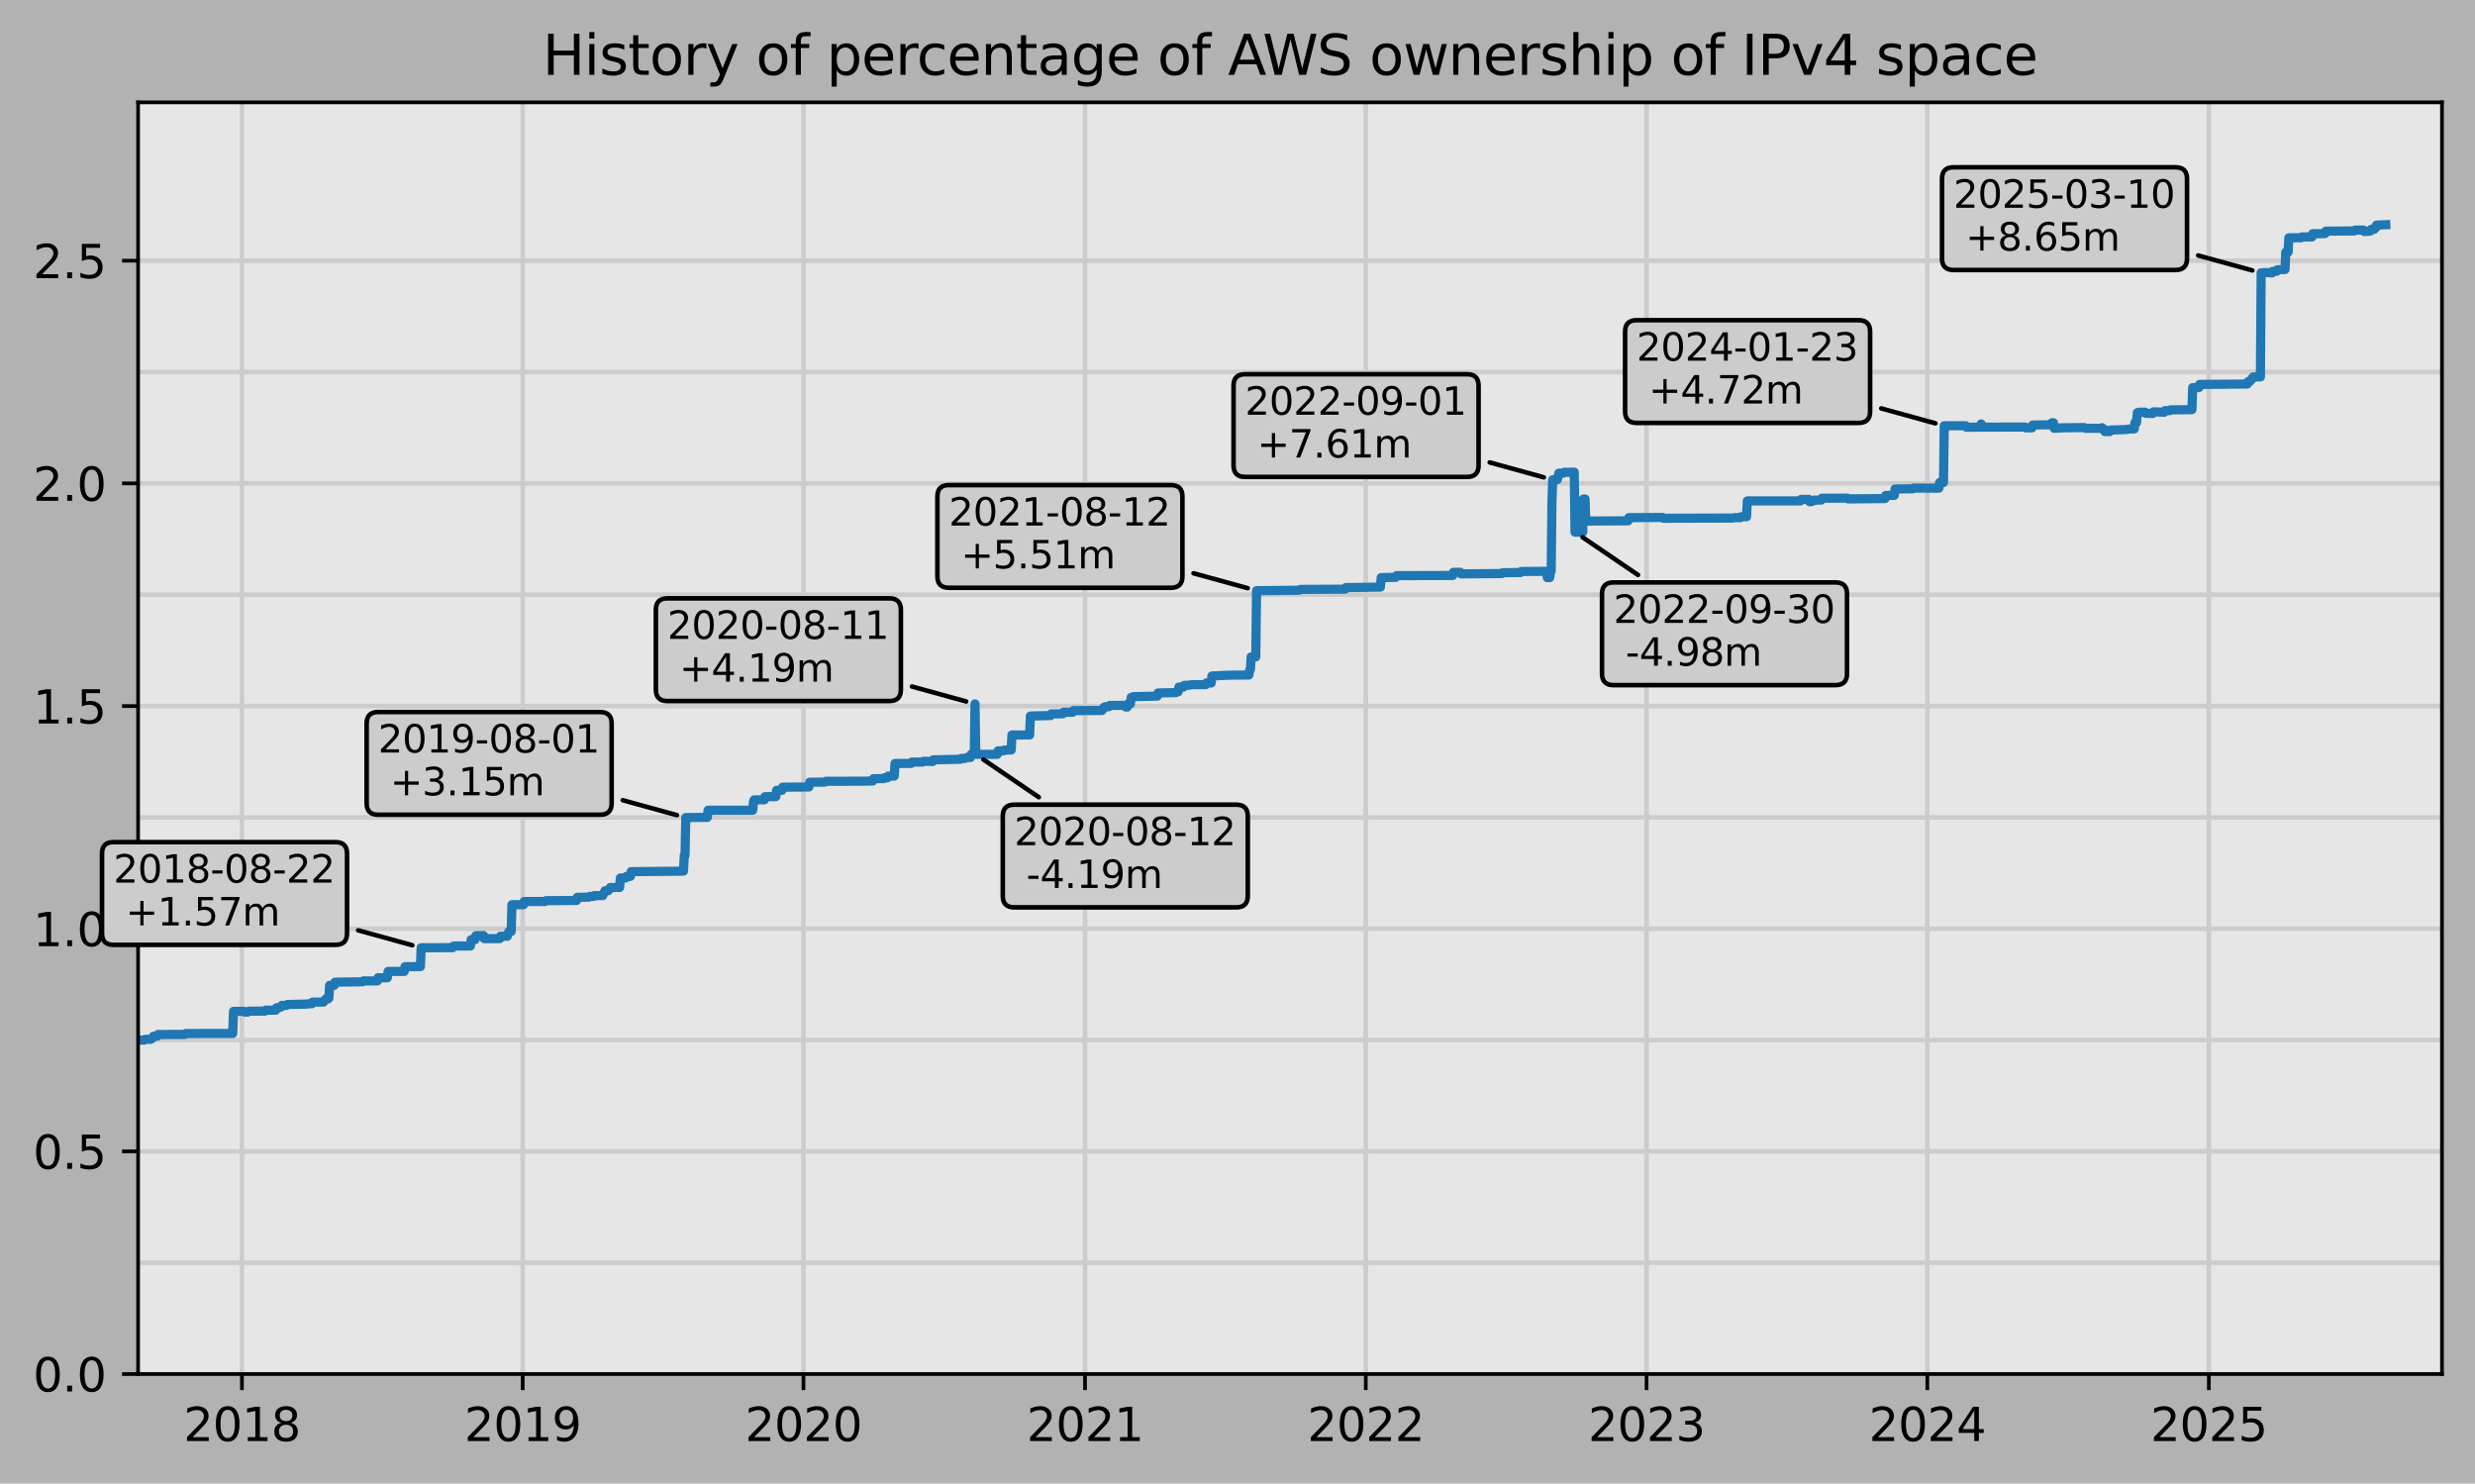 <?xml version="1.0" encoding="utf-8" standalone="no"?>
<!DOCTYPE svg PUBLIC "-//W3C//DTD SVG 1.1//EN"
  "http://www.w3.org/Graphics/SVG/1.1/DTD/svg11.dtd">
<svg xmlns:xlink="http://www.w3.org/1999/xlink" width="539.503pt" height="323.396pt" viewBox="0 0 539.503 323.396" xmlns="http://www.w3.org/2000/svg" version="1.1">
 
 <defs>
  <style type="text/css">*{stroke-linejoin: round; stroke-linecap: butt}</style>
 </defs>
 <g id="figure_1">
  <g id="patch_1">
   <path d="M 0 323.396 
L 539.503 323.396 
L 539.503 0 
L 0 0 
z
" style="fill: #b2b2b2"/>
  </g>
  <g id="axes_1">
   <g id="patch_2">
    <path d="M 30.103 299.518 
L 532.303 299.518 
L 532.303 22.318 
L 30.103 22.318 
z
" style="fill: #e6e6e6"/>
   </g>
   <g id="matplotlib.axis_1">
    <g id="xtick_1">
     <g id="line2d_1">
      <defs>
       <path id="ma78f911f2e" d="M 0 0 
L 0 3.5 
" style="stroke: #000000; stroke-width: 0.8"/>
      </defs>
      <g>
       <use xlink:href="#ma78f911f2e" x="52.739" y="299.518" style="stroke: #000000; stroke-width: 0.8"/>
      </g>
     </g>
     <g id="text_1">
      <!-- 2018 -->
      <g transform="translate(40.014 314.117) scale(0.1 -0.1)">
       <defs>
        <path id="DejaVuSans-32" d="M 1228 531 
L 3431 531 
L 3431 0 
L 469 0 
L 469 531 
Q 828 903 1448 1529 
Q 2069 2156 2228 2338 
Q 2531 2678 2651 2914 
Q 2772 3150 2772 3378 
Q 2772 3750 2511 3984 
Q 2250 4219 1831 4219 
Q 1534 4219 1204 4116 
Q 875 4013 500 3803 
L 500 4441 
Q 881 4594 1212 4672 
Q 1544 4750 1819 4750 
Q 2544 4750 2975 4387 
Q 3406 4025 3406 3419 
Q 3406 3131 3298 2873 
Q 3191 2616 2906 2266 
Q 2828 2175 2409 1742 
Q 1991 1309 1228 531 
z
" transform="scale(0.016)"/>
        <path id="DejaVuSans-30" d="M 2034 4250 
Q 1547 4250 1301 3770 
Q 1056 3291 1056 2328 
Q 1056 1369 1301 889 
Q 1547 409 2034 409 
Q 2525 409 2770 889 
Q 3016 1369 3016 2328 
Q 3016 3291 2770 3770 
Q 2525 4250 2034 4250 
z
M 2034 4750 
Q 2819 4750 3233 4129 
Q 3647 3509 3647 2328 
Q 3647 1150 3233 529 
Q 2819 -91 2034 -91 
Q 1250 -91 836 529 
Q 422 1150 422 2328 
Q 422 3509 836 4129 
Q 1250 4750 2034 4750 
z
" transform="scale(0.016)"/>
        <path id="DejaVuSans-31" d="M 794 531 
L 1825 531 
L 1825 4091 
L 703 3866 
L 703 4441 
L 1819 4666 
L 2450 4666 
L 2450 531 
L 3481 531 
L 3481 0 
L 794 0 
L 794 531 
z
" transform="scale(0.016)"/>
        <path id="DejaVuSans-38" d="M 2034 2216 
Q 1584 2216 1326 1975 
Q 1069 1734 1069 1313 
Q 1069 891 1326 650 
Q 1584 409 2034 409 
Q 2484 409 2743 651 
Q 3003 894 3003 1313 
Q 3003 1734 2745 1975 
Q 2488 2216 2034 2216 
z
M 1403 2484 
Q 997 2584 770 2862 
Q 544 3141 544 3541 
Q 544 4100 942 4425 
Q 1341 4750 2034 4750 
Q 2731 4750 3128 4425 
Q 3525 4100 3525 3541 
Q 3525 3141 3298 2862 
Q 3072 2584 2669 2484 
Q 3125 2378 3379 2068 
Q 3634 1759 3634 1313 
Q 3634 634 3220 271 
Q 2806 -91 2034 -91 
Q 1263 -91 848 271 
Q 434 634 434 1313 
Q 434 1759 690 2068 
Q 947 2378 1403 2484 
z
M 1172 3481 
Q 1172 3119 1398 2916 
Q 1625 2713 2034 2713 
Q 2441 2713 2670 2916 
Q 2900 3119 2900 3481 
Q 2900 3844 2670 4047 
Q 2441 4250 2034 4250 
Q 1625 4250 1398 4047 
Q 1172 3844 1172 3481 
z
" transform="scale(0.016)"/>
       </defs>
       <use xlink:href="#DejaVuSans-32"/>
       <use xlink:href="#DejaVuSans-30" transform="translate(63.623 0)"/>
       <use xlink:href="#DejaVuSans-31" transform="translate(127.246 0)"/>
       <use xlink:href="#DejaVuSans-38" transform="translate(190.869 0)"/>
      </g>
     </g>
    </g>
    <g id="xtick_2">
     <g id="line2d_2">
      <g>
       <use xlink:href="#ma78f911f2e" x="113.941" y="299.518" style="stroke: #000000; stroke-width: 0.8"/>
      </g>
     </g>
     <g id="text_2">
      <!-- 2019 -->
      <g transform="translate(101.216 314.117) scale(0.1 -0.1)">
       <defs>
        <path id="DejaVuSans-39" d="M 703 97 
L 703 672 
Q 941 559 1184 500 
Q 1428 441 1663 441 
Q 2288 441 2617 861 
Q 2947 1281 2994 2138 
Q 2813 1869 2534 1725 
Q 2256 1581 1919 1581 
Q 1219 1581 811 2004 
Q 403 2428 403 3163 
Q 403 3881 828 4315 
Q 1253 4750 1959 4750 
Q 2769 4750 3195 4129 
Q 3622 3509 3622 2328 
Q 3622 1225 3098 567 
Q 2575 -91 1691 -91 
Q 1453 -91 1209 -44 
Q 966 3 703 97 
z
M 1959 2075 
Q 2384 2075 2632 2365 
Q 2881 2656 2881 3163 
Q 2881 3666 2632 3958 
Q 2384 4250 1959 4250 
Q 1534 4250 1286 3958 
Q 1038 3666 1038 3163 
Q 1038 2656 1286 2365 
Q 1534 2075 1959 2075 
z
" transform="scale(0.016)"/>
       </defs>
       <use xlink:href="#DejaVuSans-32"/>
       <use xlink:href="#DejaVuSans-30" transform="translate(63.623 0)"/>
       <use xlink:href="#DejaVuSans-31" transform="translate(127.246 0)"/>
       <use xlink:href="#DejaVuSans-39" transform="translate(190.869 0)"/>
      </g>
     </g>
    </g>
    <g id="xtick_3">
     <g id="line2d_3">
      <g>
       <use xlink:href="#ma78f911f2e" x="175.143" y="299.518" style="stroke: #000000; stroke-width: 0.8"/>
      </g>
     </g>
     <g id="text_3">
      <!-- 2020 -->
      <g transform="translate(162.418 314.117) scale(0.1 -0.1)">
       <use xlink:href="#DejaVuSans-32"/>
       <use xlink:href="#DejaVuSans-30" transform="translate(63.623 0)"/>
       <use xlink:href="#DejaVuSans-32" transform="translate(127.246 0)"/>
       <use xlink:href="#DejaVuSans-30" transform="translate(190.869 0)"/>
      </g>
     </g>
    </g>
    <g id="xtick_4">
     <g id="line2d_4">
      <g>
       <use xlink:href="#ma78f911f2e" x="236.513" y="299.518" style="stroke: #000000; stroke-width: 0.8"/>
      </g>
     </g>
     <g id="text_4">
      <!-- 2021 -->
      <g transform="translate(223.788 314.117) scale(0.1 -0.1)">
       <use xlink:href="#DejaVuSans-32"/>
       <use xlink:href="#DejaVuSans-30" transform="translate(63.623 0)"/>
       <use xlink:href="#DejaVuSans-32" transform="translate(127.246 0)"/>
       <use xlink:href="#DejaVuSans-31" transform="translate(190.869 0)"/>
      </g>
     </g>
    </g>
    <g id="xtick_5">
     <g id="line2d_5">
      <g>
       <use xlink:href="#ma78f911f2e" x="297.715" y="299.518" style="stroke: #000000; stroke-width: 0.8"/>
      </g>
     </g>
     <g id="text_5">
      <!-- 2022 -->
      <g transform="translate(284.99 314.117) scale(0.1 -0.1)">
       <use xlink:href="#DejaVuSans-32"/>
       <use xlink:href="#DejaVuSans-30" transform="translate(63.623 0)"/>
       <use xlink:href="#DejaVuSans-32" transform="translate(127.246 0)"/>
       <use xlink:href="#DejaVuSans-32" transform="translate(190.869 0)"/>
      </g>
     </g>
    </g>
    <g id="xtick_6">
     <g id="line2d_6">
      <g>
       <use xlink:href="#ma78f911f2e" x="358.917" y="299.518" style="stroke: #000000; stroke-width: 0.8"/>
      </g>
     </g>
     <g id="text_6">
      <!-- 2023 -->
      <g transform="translate(346.192 314.117) scale(0.1 -0.1)">
       <defs>
        <path id="DejaVuSans-33" d="M 2597 2516 
Q 3050 2419 3304 2112 
Q 3559 1806 3559 1356 
Q 3559 666 3084 287 
Q 2609 -91 1734 -91 
Q 1441 -91 1130 -33 
Q 819 25 488 141 
L 488 750 
Q 750 597 1062 519 
Q 1375 441 1716 441 
Q 2309 441 2620 675 
Q 2931 909 2931 1356 
Q 2931 1769 2642 2001 
Q 2353 2234 1838 2234 
L 1294 2234 
L 1294 2753 
L 1863 2753 
Q 2328 2753 2575 2939 
Q 2822 3125 2822 3475 
Q 2822 3834 2567 4026 
Q 2313 4219 1838 4219 
Q 1578 4219 1281 4162 
Q 984 4106 628 3988 
L 628 4550 
Q 988 4650 1302 4700 
Q 1616 4750 1894 4750 
Q 2613 4750 3031 4423 
Q 3450 4097 3450 3541 
Q 3450 3153 3228 2886 
Q 3006 2619 2597 2516 
z
" transform="scale(0.016)"/>
       </defs>
       <use xlink:href="#DejaVuSans-32"/>
       <use xlink:href="#DejaVuSans-30" transform="translate(63.623 0)"/>
       <use xlink:href="#DejaVuSans-32" transform="translate(127.246 0)"/>
       <use xlink:href="#DejaVuSans-33" transform="translate(190.869 0)"/>
      </g>
     </g>
    </g>
    <g id="xtick_7">
     <g id="line2d_7">
      <g>
       <use xlink:href="#ma78f911f2e" x="420.119" y="299.518" style="stroke: #000000; stroke-width: 0.8"/>
      </g>
     </g>
     <g id="text_7">
      <!-- 2024 -->
      <g transform="translate(407.394 314.117) scale(0.1 -0.1)">
       <defs>
        <path id="DejaVuSans-34" d="M 2419 4116 
L 825 1625 
L 2419 1625 
L 2419 4116 
z
M 2253 4666 
L 3047 4666 
L 3047 1625 
L 3713 1625 
L 3713 1100 
L 3047 1100 
L 3047 0 
L 2419 0 
L 2419 1100 
L 313 1100 
L 313 1709 
L 2253 4666 
z
" transform="scale(0.016)"/>
       </defs>
       <use xlink:href="#DejaVuSans-32"/>
       <use xlink:href="#DejaVuSans-30" transform="translate(63.623 0)"/>
       <use xlink:href="#DejaVuSans-32" transform="translate(127.246 0)"/>
       <use xlink:href="#DejaVuSans-34" transform="translate(190.869 0)"/>
      </g>
     </g>
    </g>
    <g id="xtick_8">
     <g id="line2d_8">
      <g>
       <use xlink:href="#ma78f911f2e" x="481.489" y="299.518" style="stroke: #000000; stroke-width: 0.8"/>
      </g>
     </g>
     <g id="text_8">
      <!-- 2025 -->
      <g transform="translate(468.764 314.117) scale(0.1 -0.1)">
       <defs>
        <path id="DejaVuSans-35" d="M 691 4666 
L 3169 4666 
L 3169 4134 
L 1269 4134 
L 1269 2991 
Q 1406 3038 1543 3061 
Q 1681 3084 1819 3084 
Q 2600 3084 3056 2656 
Q 3513 2228 3513 1497 
Q 3513 744 3044 326 
Q 2575 -91 1722 -91 
Q 1428 -91 1123 -41 
Q 819 9 494 109 
L 494 744 
Q 775 591 1075 516 
Q 1375 441 1709 441 
Q 2250 441 2565 725 
Q 2881 1009 2881 1497 
Q 2881 1984 2565 2268 
Q 2250 2553 1709 2553 
Q 1456 2553 1204 2497 
Q 953 2441 691 2322 
L 691 4666 
z
" transform="scale(0.016)"/>
       </defs>
       <use xlink:href="#DejaVuSans-32"/>
       <use xlink:href="#DejaVuSans-30" transform="translate(63.623 0)"/>
       <use xlink:href="#DejaVuSans-32" transform="translate(127.246 0)"/>
       <use xlink:href="#DejaVuSans-35" transform="translate(190.869 0)"/>
      </g>
     </g>
    </g>
   </g>
   <g id="matplotlib.axis_2">
    <g id="ytick_1">
     <g id="line2d_9">
      <defs>
       <path id="ma562af20d9" d="M 0 0 
L -3.5 0 
" style="stroke: #000000; stroke-width: 0.8"/>
      </defs>
      <g>
       <use xlink:href="#ma562af20d9" x="30.103" y="299.518" style="stroke: #000000; stroke-width: 0.8"/>
      </g>
     </g>
     <g id="text_9">
      <!-- 0.0 -->
      <g transform="translate(7.2 303.317) scale(0.1 -0.1)">
       <defs>
        <path id="DejaVuSans-2e" d="M 684 794 
L 1344 794 
L 1344 0 
L 684 0 
L 684 794 
z
" transform="scale(0.016)"/>
       </defs>
       <use xlink:href="#DejaVuSans-30"/>
       <use xlink:href="#DejaVuSans-2e" transform="translate(63.623 0)"/>
       <use xlink:href="#DejaVuSans-30" transform="translate(95.41 0)"/>
      </g>
     </g>
    </g>
    <g id="ytick_2">
     <g id="line2d_10">
      <g>
       <use xlink:href="#ma562af20d9" x="30.103" y="250.981" style="stroke: #000000; stroke-width: 0.8"/>
      </g>
     </g>
     <g id="text_10">
      <!-- 0.5 -->
      <g transform="translate(7.2 254.78) scale(0.1 -0.1)">
       <use xlink:href="#DejaVuSans-30"/>
       <use xlink:href="#DejaVuSans-2e" transform="translate(63.623 0)"/>
       <use xlink:href="#DejaVuSans-35" transform="translate(95.41 0)"/>
      </g>
     </g>
    </g>
    <g id="ytick_3">
     <g id="line2d_11">
      <g>
       <use xlink:href="#ma562af20d9" x="30.103" y="202.444" style="stroke: #000000; stroke-width: 0.8"/>
      </g>
     </g>
     <g id="text_11">
      <!-- 1.0 -->
      <g transform="translate(7.2 206.243) scale(0.1 -0.1)">
       <use xlink:href="#DejaVuSans-31"/>
       <use xlink:href="#DejaVuSans-2e" transform="translate(63.623 0)"/>
       <use xlink:href="#DejaVuSans-30" transform="translate(95.41 0)"/>
      </g>
     </g>
    </g>
    <g id="ytick_4">
     <g id="line2d_12">
      <g>
       <use xlink:href="#ma562af20d9" x="30.103" y="153.906" style="stroke: #000000; stroke-width: 0.8"/>
      </g>
     </g>
     <g id="text_12">
      <!-- 1.5 -->
      <g transform="translate(7.2 157.706) scale(0.1 -0.1)">
       <use xlink:href="#DejaVuSans-31"/>
       <use xlink:href="#DejaVuSans-2e" transform="translate(63.623 0)"/>
       <use xlink:href="#DejaVuSans-35" transform="translate(95.41 0)"/>
      </g>
     </g>
    </g>
    <g id="ytick_5">
     <g id="line2d_13">
      <g>
       <use xlink:href="#ma562af20d9" x="30.103" y="105.369" style="stroke: #000000; stroke-width: 0.8"/>
      </g>
     </g>
     <g id="text_13">
      <!-- 2.0 -->
      <g transform="translate(7.2 109.168) scale(0.1 -0.1)">
       <use xlink:href="#DejaVuSans-32"/>
       <use xlink:href="#DejaVuSans-2e" transform="translate(63.623 0)"/>
       <use xlink:href="#DejaVuSans-30" transform="translate(95.41 0)"/>
      </g>
     </g>
    </g>
    <g id="ytick_6">
     <g id="line2d_14">
      <g>
       <use xlink:href="#ma562af20d9" x="30.103" y="56.832" style="stroke: #000000; stroke-width: 0.8"/>
      </g>
     </g>
     <g id="text_14">
      <!-- 2.5 -->
      <g transform="translate(7.2 60.631) scale(0.1 -0.1)">
       <use xlink:href="#DejaVuSans-32"/>
       <use xlink:href="#DejaVuSans-2e" transform="translate(63.623 0)"/>
       <use xlink:href="#DejaVuSans-35" transform="translate(95.41 0)"/>
      </g>
     </g>
    </g>
   </g>
   <g id="line2d_15">
    <path clip-path="url(#p6d14471b0e)" style="fill: none; stroke: #cccccc; stroke-linecap: square"/>
   </g>
   <g id="line2d_16">
    <path d="M 52.739 299.518 
L 52.739 22.318 
" clip-path="url(#p6d14471b0e)" style="fill: none; stroke: #cccccc; stroke-linecap: square"/>
   </g>
   <g id="line2d_17">
    <path d="M 113.941 299.518 
L 113.941 22.318 
" clip-path="url(#p6d14471b0e)" style="fill: none; stroke: #cccccc; stroke-linecap: square"/>
   </g>
   <g id="line2d_18">
    <path d="M 175.143 299.518 
L 175.143 22.318 
" clip-path="url(#p6d14471b0e)" style="fill: none; stroke: #cccccc; stroke-linecap: square"/>
   </g>
   <g id="line2d_19">
    <path d="M 236.513 299.518 
L 236.513 22.318 
" clip-path="url(#p6d14471b0e)" style="fill: none; stroke: #cccccc; stroke-linecap: square"/>
   </g>
   <g id="line2d_20">
    <path d="M 297.715 299.518 
L 297.715 22.318 
" clip-path="url(#p6d14471b0e)" style="fill: none; stroke: #cccccc; stroke-linecap: square"/>
   </g>
   <g id="line2d_21">
    <path d="M 358.917 299.518 
L 358.917 22.318 
" clip-path="url(#p6d14471b0e)" style="fill: none; stroke: #cccccc; stroke-linecap: square"/>
   </g>
   <g id="line2d_22">
    <path d="M 420.119 299.518 
L 420.119 22.318 
" clip-path="url(#p6d14471b0e)" style="fill: none; stroke: #cccccc; stroke-linecap: square"/>
   </g>
   <g id="line2d_23">
    <path d="M 481.489 299.518 
L 481.489 22.318 
" clip-path="url(#p6d14471b0e)" style="fill: none; stroke: #cccccc; stroke-linecap: square"/>
   </g>
   <g id="line2d_24">
    <path d="M 30.103 299.518 
L 532.303 299.518 
" clip-path="url(#p6d14471b0e)" style="fill: none; stroke: #cccccc; stroke-linecap: square"/>
   </g>
   <g id="line2d_25">
    <path d="M 30.103 275.25 
L 532.303 275.25 
" clip-path="url(#p6d14471b0e)" style="fill: none; stroke: #cccccc; stroke-linecap: square"/>
   </g>
   <g id="line2d_26">
    <path d="M 30.103 250.981 
L 532.303 250.981 
" clip-path="url(#p6d14471b0e)" style="fill: none; stroke: #cccccc; stroke-linecap: square"/>
   </g>
   <g id="line2d_27">
    <path d="M 30.103 226.712 
L 532.303 226.712 
" clip-path="url(#p6d14471b0e)" style="fill: none; stroke: #cccccc; stroke-linecap: square"/>
   </g>
   <g id="line2d_28">
    <path d="M 30.103 202.444 
L 532.303 202.444 
" clip-path="url(#p6d14471b0e)" style="fill: none; stroke: #cccccc; stroke-linecap: square"/>
   </g>
   <g id="line2d_29">
    <path d="M 30.103 178.175 
L 532.303 178.175 
" clip-path="url(#p6d14471b0e)" style="fill: none; stroke: #cccccc; stroke-linecap: square"/>
   </g>
   <g id="line2d_30">
    <path d="M 30.103 153.906 
L 532.303 153.906 
" clip-path="url(#p6d14471b0e)" style="fill: none; stroke: #cccccc; stroke-linecap: square"/>
   </g>
   <g id="line2d_31">
    <path d="M 30.103 129.638 
L 532.303 129.638 
" clip-path="url(#p6d14471b0e)" style="fill: none; stroke: #cccccc; stroke-linecap: square"/>
   </g>
   <g id="line2d_32">
    <path d="M 30.103 105.369 
L 532.303 105.369 
" clip-path="url(#p6d14471b0e)" style="fill: none; stroke: #cccccc; stroke-linecap: square"/>
   </g>
   <g id="line2d_33">
    <path d="M 30.103 81.101 
L 532.303 81.101 
" clip-path="url(#p6d14471b0e)" style="fill: none; stroke: #cccccc; stroke-linecap: square"/>
   </g>
   <g id="line2d_34">
    <path d="M 30.103 56.832 
L 532.303 56.832 
" clip-path="url(#p6d14471b0e)" style="fill: none; stroke: #cccccc; stroke-linecap: square"/>
   </g>
   <g id="line2d_35">
    <path d="M 30.103 226.732 
L 31.445 226.732 
L 31.612 226.56 
L 32.786 226.556 
L 32.954 226.384 
L 33.121 226.384 
L 33.289 226.212 
L 33.457 225.869 
L 34.295 225.847 
L 34.463 225.504 
L 40.331 225.482 
L 40.499 225.288 
L 50.727 225.272 
L 50.895 220.461 
L 53.243 220.461 
L 53.41 220.633 
L 53.913 220.633 
L 54.249 220.418 
L 57.77 220.398 
L 57.937 220.192 
L 60.117 220.192 
L 60.285 219.677 
L 60.788 219.675 
L 60.956 219.503 
L 61.291 219.502 
L 61.459 219.158 
L 62.465 219.158 
L 62.632 218.961 
L 66.992 218.871 
L 67.327 218.785 
L 67.998 218.785 
L 68.166 218.441 
L 70.513 218.438 
L 70.681 218.095 
L 70.849 218.095 
L 71.016 217.751 
L 71.519 217.751 
L 71.687 217.579 
L 71.855 214.787 
L 72.861 214.787 
L 73.028 214.099 
L 79.065 214.01 
L 79.232 213.817 
L 82.251 213.817 
L 82.418 213.129 
L 84.43 213.127 
L 84.598 211.752 
L 88.119 211.754 
L 88.287 210.72 
L 91.64 210.706 
L 91.808 206.581 
L 98.683 206.578 
L 98.851 206.235 
L 99.689 206.207 
L 102.539 206.206 
L 102.707 204.831 
L 103.546 204.831 
L 103.713 203.972 
L 105.39 203.92 
L 105.558 204.607 
L 108.911 204.601 
L 109.079 204.086 
L 110.588 204.085 
L 110.923 203.051 
L 111.426 203.051 
L 111.594 197.209 
L 114.109 197.206 
L 114.277 196.516 
L 118.804 196.51 
L 118.972 196.338 
L 125.679 196.278 
L 125.847 195.59 
L 128.362 195.582 
L 128.529 195.411 
L 129.368 195.404 
L 129.535 195.233 
L 131.38 195.223 
L 131.715 194.536 
L 131.883 194.173 
L 132.554 194.173 
L 132.721 193.829 
L 132.889 193.829 
L 133.057 193.457 
L 135.069 193.455 
L 135.236 191.385 
L 136.41 191.381 
L 136.578 191.037 
L 137.416 191.034 
L 137.584 190.002 
L 148.986 189.898 
L 149.154 186.469 
L 149.321 186.469 
L 149.489 178.221 
L 153.849 178.171 
L 154.184 178.171 
L 154.352 176.624 
L 164.077 176.621 
L 164.244 174.698 
L 164.412 174.355 
L 166.592 174.349 
L 166.76 173.662 
L 169.107 173.652 
L 169.275 172.278 
L 170.448 172.277 
L 170.616 171.59 
L 176.317 171.556 
L 176.485 170.51 
L 179.838 170.48 
L 180.006 170.309 
L 187.552 170.289 
L 190.234 170.243 
L 190.402 169.738 
L 192.582 169.726 
L 192.749 169.554 
L 193.42 169.554 
L 193.588 169.182 
L 194.929 169.173 
L 195.097 166.423 
L 198.618 166.418 
L 198.786 166.117 
L 201.133 166.116 
L 201.301 165.944 
L 203.313 165.985 
L 203.481 165.622 
L 204.655 165.602 
L 209.349 165.504 
L 209.517 165.327 
L 210.356 165.325 
L 210.691 165.126 
L 211.529 165.126 
L 211.697 164.439 
L 212.368 164.439 
L 212.535 153.441 
L 212.703 164.438 
L 217.398 164.425 
L 217.566 163.669 
L 218.739 163.669 
L 218.907 163.497 
L 220.416 163.487 
L 220.584 160.217 
L 224.44 160.205 
L 224.608 156.081 
L 228.968 155.983 
L 229.135 155.612 
L 231.65 155.605 
L 231.818 155.256 
L 233.83 155.254 
L 233.998 154.893 
L 240.202 154.877 
L 240.37 154.509 
L 240.537 154.509 
L 240.705 154.135 
L 241.04 154.046 
L 241.711 154.038 
L 241.879 153.78 
L 245.232 153.751 
L 245.4 154.121 
L 245.735 154.12 
L 245.903 153.407 
L 246.406 153.407 
L 246.574 152.033 
L 246.909 152.031 
L 247.077 151.857 
L 252.107 151.746 
L 252.275 151.746 
L 252.442 151.053 
L 256.299 150.977 
L 256.467 150.804 
L 256.802 150.803 
L 256.97 149.767 
L 257.976 149.762 
L 258.143 149.391 
L 259.317 149.358 
L 259.652 149.256 
L 262.838 149.233 
L 263.006 148.855 
L 264.012 148.894 
L 264.18 147.347 
L 268.204 147.166 
L 272.228 147.14 
L 272.396 146.107 
L 272.564 145.935 
L 272.731 143.185 
L 273.737 143.185 
L 273.905 128.75 
L 283.127 128.663 
L 283.463 128.477 
L 293.188 128.432 
L 293.355 128.088 
L 300.901 127.974 
L 301.069 125.912 
L 304.254 125.847 
L 304.422 125.479 
L 316.663 125.445 
L 316.83 124.757 
L 318.339 124.757 
L 318.507 125.1 
L 327.394 125.017 
L 327.562 124.844 
L 331.418 124.796 
L 331.586 124.58 
L 337.119 124.533 
L 337.287 125.91 
L 337.79 125.91 
L 337.957 124.535 
L 338.125 124.535 
L 338.293 109.241 
L 338.461 104.585 
L 339.467 104.535 
L 339.802 103.143 
L 340.808 103.125 
L 340.976 102.945 
L 343.155 102.932 
L 343.323 115.991 
L 345 115.993 
L 345.168 108.775 
L 345.503 108.775 
L 345.671 113.579 
L 354.893 113.523 
L 355.061 112.836 
L 360.929 112.804 
L 362.438 112.8 
L 362.606 112.972 
L 377.697 112.923 
L 378.032 112.848 
L 379.374 112.847 
L 379.541 112.631 
L 380.715 112.63 
L 380.883 109.193 
L 392.452 109.19 
L 392.62 108.863 
L 394.297 108.85 
L 394.465 109.363 
L 394.8 109.357 
L 394.968 109.186 
L 395.303 109.186 
L 395.471 109.014 
L 396.98 109.004 
L 397.147 108.601 
L 402.681 108.587 
L 402.848 108.754 
L 410.897 108.677 
L 411.065 107.989 
L 412.909 107.989 
L 413.077 106.595 
L 416.933 106.547 
L 417.101 106.397 
L 422.634 106.41 
L 422.802 105.184 
L 423.64 105.183 
L 423.808 92.81 
L 428.503 92.8 
L 428.671 93.141 
L 431.689 93.104 
L 431.856 92.416 
L 432.024 93.103 
L 441.414 93.09 
L 441.582 93.262 
L 442.923 93.263 
L 443.091 92.65 
L 446.947 92.593 
L 447.283 92.156 
L 447.618 92.156 
L 447.786 93.359 
L 449.63 93.249 
L 454.325 93.197 
L 454.66 93.359 
L 457.846 93.356 
L 458.182 93.227 
L 458.349 93.571 
L 458.685 93.571 
L 458.852 94.086 
L 459.858 94.085 
L 460.026 93.742 
L 463.38 93.641 
L 464.218 93.512 
L 465.224 93.491 
L 465.392 92.115 
L 465.727 92.115 
L 465.895 89.961 
L 466.23 89.851 
L 467.572 89.844 
L 467.739 90.101 
L 469.248 90.128 
L 469.416 89.773 
L 471.763 89.854 
L 471.931 89.511 
L 472.937 89.513 
L 473.105 89.341 
L 477.8 89.298 
L 477.968 84.487 
L 479.309 84.488 
L 479.477 83.8 
L 489.873 83.706 
L 490.04 83.19 
L 490.376 83.19 
L 490.543 83.018 
L 490.879 82.502 
L 491.046 82.502 
L 491.214 82.157 
L 492.723 82.157 
L 492.891 59.476 
L 494.232 59.406 
L 495.238 59.504 
L 495.406 59.146 
L 496.244 59.143 
L 496.412 58.799 
L 498.089 58.749 
L 498.256 54.969 
L 498.759 54.97 
L 498.927 51.841 
L 501.61 51.823 
L 501.778 51.647 
L 503.957 51.649 
L 504.125 50.951 
L 506.808 50.923 
L 506.976 50.396 
L 508.317 50.374 
L 513.18 50.341 
L 513.347 50.168 
L 515.192 50.146 
L 515.359 50.467 
L 516.365 50.402 
L 516.701 50.345 
L 516.868 50.001 
L 517.539 49.979 
L 517.707 49.635 
L 517.875 49.629 
L 518.042 49.07 
L 520.054 48.981 
L 520.054 48.981 
" clip-path="url(#p6d14471b0e)" style="fill: none; stroke: #1f77b4; stroke-width: 2; stroke-linecap: square"/>
   </g>
   <g id="patch_3">
    <path d="M 30.103 299.518 
L 30.103 22.318 
" style="fill: none; stroke: #000000; stroke-width: 0.8; stroke-linejoin: miter; stroke-linecap: square"/>
   </g>
   <g id="patch_4">
    <path d="M 532.303 299.518 
L 532.303 22.318 
" style="fill: none; stroke: #000000; stroke-width: 0.8; stroke-linejoin: miter; stroke-linecap: square"/>
   </g>
   <g id="patch_5">
    <path d="M 30.103 299.518 
L 532.303 299.518 
" style="fill: none; stroke: #000000; stroke-width: 0.8; stroke-linejoin: miter; stroke-linecap: square"/>
   </g>
   <g id="patch_6">
    <path d="M 30.103 22.318 
L 532.303 22.318 
" style="fill: none; stroke: #000000; stroke-width: 0.8; stroke-linejoin: miter; stroke-linecap: square"/>
   </g>
   <g id="patch_7">
    <path d="M 78.076 202.795 
Q 83.978 204.422 89.88 206.049 
" style="fill: none; stroke: #000000; stroke-linecap: round"/>
   </g>
   <g id="text_15">
    <g id="patch_8">
     <path d="M 24.737 205.958 
L 73.148 205.958 
Q 75.647 205.958 75.647 203.459 
L 75.647 186.07 
Q 75.647 183.571 73.148 183.571 
L 24.737 183.571 
Q 22.238 183.571 22.238 186.07 
L 22.238 203.459 
Q 22.238 205.958 24.737 205.958 
z
" style="fill: #cccccc; stroke: #000000; stroke-linejoin: miter"/>
    </g>
    <!-- 2018-08-22 -->
    <g transform="translate(24.737 192.399) scale(0.083 -0.083)">
     <defs>
      <path id="DejaVuSans-2d" d="M 313 2009 
L 1997 2009 
L 1997 1497 
L 313 1497 
L 313 2009 
z
" transform="scale(0.016)"/>
     </defs>
     <use xlink:href="#DejaVuSans-32"/>
     <use xlink:href="#DejaVuSans-30" transform="translate(63.623 0)"/>
     <use xlink:href="#DejaVuSans-31" transform="translate(127.246 0)"/>
     <use xlink:href="#DejaVuSans-38" transform="translate(190.869 0)"/>
     <use xlink:href="#DejaVuSans-2d" transform="translate(254.492 0)"/>
     <use xlink:href="#DejaVuSans-30" transform="translate(290.576 0)"/>
     <use xlink:href="#DejaVuSans-38" transform="translate(354.199 0)"/>
     <use xlink:href="#DejaVuSans-2d" transform="translate(417.822 0)"/>
     <use xlink:href="#DejaVuSans-32" transform="translate(453.906 0)"/>
     <use xlink:href="#DejaVuSans-32" transform="translate(517.529 0)"/>
    </g>
    <!--  +1.57m  -->
    <g transform="translate(24.737 201.727) scale(0.083 -0.083)">
     <defs>
      <path id="DejaVuSans-20" transform="scale(0.016)"/>
      <path id="DejaVuSans-2b" d="M 2944 4013 
L 2944 2272 
L 4684 2272 
L 4684 1741 
L 2944 1741 
L 2944 0 
L 2419 0 
L 2419 1741 
L 678 1741 
L 678 2272 
L 2419 2272 
L 2419 4013 
L 2944 4013 
z
" transform="scale(0.016)"/>
      <path id="DejaVuSans-37" d="M 525 4666 
L 3525 4666 
L 3525 4397 
L 1831 0 
L 1172 0 
L 2766 4134 
L 525 4134 
L 525 4666 
z
" transform="scale(0.016)"/>
      <path id="DejaVuSans-6d" d="M 3328 2828 
Q 3544 3216 3844 3400 
Q 4144 3584 4550 3584 
Q 5097 3584 5394 3201 
Q 5691 2819 5691 2113 
L 5691 0 
L 5113 0 
L 5113 2094 
Q 5113 2597 4934 2840 
Q 4756 3084 4391 3084 
Q 3944 3084 3684 2787 
Q 3425 2491 3425 1978 
L 3425 0 
L 2847 0 
L 2847 2094 
Q 2847 2600 2669 2842 
Q 2491 3084 2119 3084 
Q 1678 3084 1418 2786 
Q 1159 2488 1159 1978 
L 1159 0 
L 581 0 
L 581 3500 
L 1159 3500 
L 1159 2956 
Q 1356 3278 1631 3431 
Q 1906 3584 2284 3584 
Q 2666 3584 2933 3390 
Q 3200 3197 3328 2828 
z
" transform="scale(0.016)"/>
     </defs>
     <use xlink:href="#DejaVuSans-20"/>
     <use xlink:href="#DejaVuSans-2b" transform="translate(31.787 0)"/>
     <use xlink:href="#DejaVuSans-31" transform="translate(115.576 0)"/>
     <use xlink:href="#DejaVuSans-2e" transform="translate(179.199 0)"/>
     <use xlink:href="#DejaVuSans-35" transform="translate(210.986 0)"/>
     <use xlink:href="#DejaVuSans-37" transform="translate(274.609 0)"/>
     <use xlink:href="#DejaVuSans-6d" transform="translate(338.232 0)"/>
     <use xlink:href="#DejaVuSans-20" transform="translate(435.645 0)"/>
    </g>
   </g>
   <g id="patch_9">
    <path d="M 135.756 174.436 
Q 141.659 176.063 147.561 177.69 
" style="fill: none; stroke: #000000; stroke-linecap: round"/>
   </g>
   <g id="text_16">
    <g id="patch_10">
     <path d="M 82.418 177.599 
L 130.829 177.599 
Q 133.328 177.599 133.328 175.1 
L 133.328 157.71 
Q 133.328 155.211 130.829 155.211 
L 82.418 155.211 
Q 79.919 155.211 79.919 157.71 
L 79.919 175.1 
Q 79.919 177.599 82.418 177.599 
z
" style="fill: #cccccc; stroke: #000000; stroke-linejoin: miter"/>
    </g>
    <!-- 2019-08-01 -->
    <g transform="translate(82.418 164.039) scale(0.083 -0.083)">
     <use xlink:href="#DejaVuSans-32"/>
     <use xlink:href="#DejaVuSans-30" transform="translate(63.623 0)"/>
     <use xlink:href="#DejaVuSans-31" transform="translate(127.246 0)"/>
     <use xlink:href="#DejaVuSans-39" transform="translate(190.869 0)"/>
     <use xlink:href="#DejaVuSans-2d" transform="translate(254.492 0)"/>
     <use xlink:href="#DejaVuSans-30" transform="translate(290.576 0)"/>
     <use xlink:href="#DejaVuSans-38" transform="translate(354.199 0)"/>
     <use xlink:href="#DejaVuSans-2d" transform="translate(417.822 0)"/>
     <use xlink:href="#DejaVuSans-30" transform="translate(453.906 0)"/>
     <use xlink:href="#DejaVuSans-31" transform="translate(517.529 0)"/>
    </g>
    <!--  +3.15m  -->
    <g transform="translate(82.418 173.367) scale(0.083 -0.083)">
     <use xlink:href="#DejaVuSans-20"/>
     <use xlink:href="#DejaVuSans-2b" transform="translate(31.787 0)"/>
     <use xlink:href="#DejaVuSans-33" transform="translate(115.576 0)"/>
     <use xlink:href="#DejaVuSans-2e" transform="translate(179.199 0)"/>
     <use xlink:href="#DejaVuSans-31" transform="translate(210.986 0)"/>
     <use xlink:href="#DejaVuSans-35" transform="translate(274.609 0)"/>
     <use xlink:href="#DejaVuSans-6d" transform="translate(338.232 0)"/>
     <use xlink:href="#DejaVuSans-20" transform="translate(435.645 0)"/>
    </g>
   </g>
   <g id="patch_11">
    <path d="M 198.803 149.655 
Q 204.705 151.282 210.608 152.909 
" style="fill: none; stroke: #000000; stroke-linecap: round"/>
   </g>
   <g id="text_17">
    <g id="patch_12">
     <path d="M 145.465 152.818 
L 193.875 152.818 
Q 196.374 152.818 196.374 150.319 
L 196.374 132.93 
Q 196.374 130.431 193.875 130.431 
L 145.465 130.431 
Q 142.966 130.431 142.966 132.93 
L 142.966 150.319 
Q 142.966 152.818 145.465 152.818 
z
" style="fill: #cccccc; stroke: #000000; stroke-linejoin: miter"/>
    </g>
    <!-- 2020-08-11 -->
    <g transform="translate(145.465 139.259) scale(0.083 -0.083)">
     <use xlink:href="#DejaVuSans-32"/>
     <use xlink:href="#DejaVuSans-30" transform="translate(63.623 0)"/>
     <use xlink:href="#DejaVuSans-32" transform="translate(127.246 0)"/>
     <use xlink:href="#DejaVuSans-30" transform="translate(190.869 0)"/>
     <use xlink:href="#DejaVuSans-2d" transform="translate(254.492 0)"/>
     <use xlink:href="#DejaVuSans-30" transform="translate(290.576 0)"/>
     <use xlink:href="#DejaVuSans-38" transform="translate(354.199 0)"/>
     <use xlink:href="#DejaVuSans-2d" transform="translate(417.822 0)"/>
     <use xlink:href="#DejaVuSans-31" transform="translate(453.906 0)"/>
     <use xlink:href="#DejaVuSans-31" transform="translate(517.529 0)"/>
    </g>
    <!--  +4.19m  -->
    <g transform="translate(145.465 148.587) scale(0.083 -0.083)">
     <use xlink:href="#DejaVuSans-20"/>
     <use xlink:href="#DejaVuSans-2b" transform="translate(31.787 0)"/>
     <use xlink:href="#DejaVuSans-34" transform="translate(115.576 0)"/>
     <use xlink:href="#DejaVuSans-2e" transform="translate(179.199 0)"/>
     <use xlink:href="#DejaVuSans-31" transform="translate(210.986 0)"/>
     <use xlink:href="#DejaVuSans-39" transform="translate(274.609 0)"/>
     <use xlink:href="#DejaVuSans-6d" transform="translate(338.232 0)"/>
     <use xlink:href="#DejaVuSans-20" transform="translate(435.645 0)"/>
    </g>
   </g>
   <g id="patch_13">
    <path d="M 226.437 173.777 
Q 220.397 169.67 214.356 165.562 
" style="fill: none; stroke: #000000; stroke-linecap: round"/>
   </g>
   <g id="text_18">
    <g id="patch_14">
     <path d="M 221.087 197.792 
L 269.497 197.792 
Q 271.996 197.792 271.996 195.293 
L 271.996 177.903 
Q 271.996 175.404 269.497 175.404 
L 221.087 175.404 
Q 218.588 175.404 218.588 177.903 
L 218.588 195.293 
Q 218.588 197.792 221.087 197.792 
z
" style="fill: #cccccc; stroke: #000000; stroke-linejoin: miter"/>
    </g>
    <!-- 2020-08-12 -->
    <g transform="translate(221.087 184.233) scale(0.083 -0.083)">
     <use xlink:href="#DejaVuSans-32"/>
     <use xlink:href="#DejaVuSans-30" transform="translate(63.623 0)"/>
     <use xlink:href="#DejaVuSans-32" transform="translate(127.246 0)"/>
     <use xlink:href="#DejaVuSans-30" transform="translate(190.869 0)"/>
     <use xlink:href="#DejaVuSans-2d" transform="translate(254.492 0)"/>
     <use xlink:href="#DejaVuSans-30" transform="translate(290.576 0)"/>
     <use xlink:href="#DejaVuSans-38" transform="translate(354.199 0)"/>
     <use xlink:href="#DejaVuSans-2d" transform="translate(417.822 0)"/>
     <use xlink:href="#DejaVuSans-31" transform="translate(453.906 0)"/>
     <use xlink:href="#DejaVuSans-32" transform="translate(517.529 0)"/>
    </g>
    <!--  -4.19m  -->
    <g transform="translate(221.087 193.561) scale(0.083 -0.083)">
     <use xlink:href="#DejaVuSans-20"/>
     <use xlink:href="#DejaVuSans-2d" transform="translate(31.787 0)"/>
     <use xlink:href="#DejaVuSans-34" transform="translate(67.871 0)"/>
     <use xlink:href="#DejaVuSans-2e" transform="translate(131.494 0)"/>
     <use xlink:href="#DejaVuSans-31" transform="translate(163.281 0)"/>
     <use xlink:href="#DejaVuSans-39" transform="translate(226.904 0)"/>
     <use xlink:href="#DejaVuSans-6d" transform="translate(290.527 0)"/>
     <use xlink:href="#DejaVuSans-20" transform="translate(387.939 0)"/>
    </g>
   </g>
   <g id="patch_15">
    <path d="M 260.172 124.964 
Q 266.075 126.591 271.977 128.218 
" style="fill: none; stroke: #000000; stroke-linecap: round"/>
   </g>
   <g id="text_19">
    <g id="patch_16">
     <path d="M 206.834 128.127 
L 255.245 128.127 
Q 257.744 128.127 257.744 125.628 
L 257.744 108.239 
Q 257.744 105.74 255.245 105.74 
L 206.834 105.74 
Q 204.335 105.74 204.335 108.239 
L 204.335 125.628 
Q 204.335 128.127 206.834 128.127 
z
" style="fill: #cccccc; stroke: #000000; stroke-linejoin: miter"/>
    </g>
    <!-- 2021-08-12 -->
    <g transform="translate(206.834 114.568) scale(0.083 -0.083)">
     <use xlink:href="#DejaVuSans-32"/>
     <use xlink:href="#DejaVuSans-30" transform="translate(63.623 0)"/>
     <use xlink:href="#DejaVuSans-32" transform="translate(127.246 0)"/>
     <use xlink:href="#DejaVuSans-31" transform="translate(190.869 0)"/>
     <use xlink:href="#DejaVuSans-2d" transform="translate(254.492 0)"/>
     <use xlink:href="#DejaVuSans-30" transform="translate(290.576 0)"/>
     <use xlink:href="#DejaVuSans-38" transform="translate(354.199 0)"/>
     <use xlink:href="#DejaVuSans-2d" transform="translate(417.822 0)"/>
     <use xlink:href="#DejaVuSans-31" transform="translate(453.906 0)"/>
     <use xlink:href="#DejaVuSans-32" transform="translate(517.529 0)"/>
    </g>
    <!--  +5.51m  -->
    <g transform="translate(206.834 123.896) scale(0.083 -0.083)">
     <use xlink:href="#DejaVuSans-20"/>
     <use xlink:href="#DejaVuSans-2b" transform="translate(31.787 0)"/>
     <use xlink:href="#DejaVuSans-35" transform="translate(115.576 0)"/>
     <use xlink:href="#DejaVuSans-2e" transform="translate(179.199 0)"/>
     <use xlink:href="#DejaVuSans-35" transform="translate(210.986 0)"/>
     <use xlink:href="#DejaVuSans-31" transform="translate(274.609 0)"/>
     <use xlink:href="#DejaVuSans-6d" transform="translate(338.232 0)"/>
     <use xlink:href="#DejaVuSans-20" transform="translate(435.645 0)"/>
    </g>
   </g>
   <g id="patch_17">
    <path d="M 324.728 100.799 
Q 330.63 102.426 336.533 104.054 
" style="fill: none; stroke: #000000; stroke-linecap: round"/>
   </g>
   <g id="text_20">
    <g id="patch_18">
     <path d="M 271.39 103.963 
L 319.8 103.963 
Q 322.299 103.963 322.299 101.464 
L 322.299 84.074 
Q 322.299 81.575 319.8 81.575 
L 271.39 81.575 
Q 268.891 81.575 268.891 84.074 
L 268.891 101.464 
Q 268.891 103.963 271.39 103.963 
z
" style="fill: #cccccc; stroke: #000000; stroke-linejoin: miter"/>
    </g>
    <!-- 2022-09-01 -->
    <g transform="translate(271.39 90.403) scale(0.083 -0.083)">
     <use xlink:href="#DejaVuSans-32"/>
     <use xlink:href="#DejaVuSans-30" transform="translate(63.623 0)"/>
     <use xlink:href="#DejaVuSans-32" transform="translate(127.246 0)"/>
     <use xlink:href="#DejaVuSans-32" transform="translate(190.869 0)"/>
     <use xlink:href="#DejaVuSans-2d" transform="translate(254.492 0)"/>
     <use xlink:href="#DejaVuSans-30" transform="translate(290.576 0)"/>
     <use xlink:href="#DejaVuSans-39" transform="translate(354.199 0)"/>
     <use xlink:href="#DejaVuSans-2d" transform="translate(417.822 0)"/>
     <use xlink:href="#DejaVuSans-30" transform="translate(453.906 0)"/>
     <use xlink:href="#DejaVuSans-31" transform="translate(517.529 0)"/>
    </g>
    <!--  +7.61m  -->
    <g transform="translate(271.39 99.731) scale(0.083 -0.083)">
     <defs>
      <path id="DejaVuSans-36" d="M 2113 2584 
Q 1688 2584 1439 2293 
Q 1191 2003 1191 1497 
Q 1191 994 1439 701 
Q 1688 409 2113 409 
Q 2538 409 2786 701 
Q 3034 994 3034 1497 
Q 3034 2003 2786 2293 
Q 2538 2584 2113 2584 
z
M 3366 4563 
L 3366 3988 
Q 3128 4100 2886 4159 
Q 2644 4219 2406 4219 
Q 1781 4219 1451 3797 
Q 1122 3375 1075 2522 
Q 1259 2794 1537 2939 
Q 1816 3084 2150 3084 
Q 2853 3084 3261 2657 
Q 3669 2231 3669 1497 
Q 3669 778 3244 343 
Q 2819 -91 2113 -91 
Q 1303 -91 875 529 
Q 447 1150 447 2328 
Q 447 3434 972 4092 
Q 1497 4750 2381 4750 
Q 2619 4750 2861 4703 
Q 3103 4656 3366 4563 
z
" transform="scale(0.016)"/>
     </defs>
     <use xlink:href="#DejaVuSans-20"/>
     <use xlink:href="#DejaVuSans-2b" transform="translate(31.787 0)"/>
     <use xlink:href="#DejaVuSans-37" transform="translate(115.576 0)"/>
     <use xlink:href="#DejaVuSans-2e" transform="translate(179.199 0)"/>
     <use xlink:href="#DejaVuSans-36" transform="translate(210.986 0)"/>
     <use xlink:href="#DejaVuSans-31" transform="translate(274.609 0)"/>
     <use xlink:href="#DejaVuSans-6d" transform="translate(338.232 0)"/>
     <use xlink:href="#DejaVuSans-20" transform="translate(435.645 0)"/>
    </g>
   </g>
   <g id="patch_19">
    <path d="M 357.057 125.33 
Q 351.017 121.223 344.976 117.115 
" style="fill: none; stroke: #000000; stroke-linecap: round"/>
   </g>
   <g id="text_21">
    <g id="patch_20">
     <path d="M 351.707 149.345 
L 400.117 149.345 
Q 402.616 149.345 402.616 146.846 
L 402.616 129.456 
Q 402.616 126.957 400.117 126.957 
L 351.707 126.957 
Q 349.208 126.957 349.208 129.456 
L 349.208 146.846 
Q 349.208 149.345 351.707 149.345 
z
" style="fill: #cccccc; stroke: #000000; stroke-linejoin: miter"/>
    </g>
    <!-- 2022-09-30 -->
    <g transform="translate(351.707 135.786) scale(0.083 -0.083)">
     <use xlink:href="#DejaVuSans-32"/>
     <use xlink:href="#DejaVuSans-30" transform="translate(63.623 0)"/>
     <use xlink:href="#DejaVuSans-32" transform="translate(127.246 0)"/>
     <use xlink:href="#DejaVuSans-32" transform="translate(190.869 0)"/>
     <use xlink:href="#DejaVuSans-2d" transform="translate(254.492 0)"/>
     <use xlink:href="#DejaVuSans-30" transform="translate(290.576 0)"/>
     <use xlink:href="#DejaVuSans-39" transform="translate(354.199 0)"/>
     <use xlink:href="#DejaVuSans-2d" transform="translate(417.822 0)"/>
     <use xlink:href="#DejaVuSans-33" transform="translate(453.906 0)"/>
     <use xlink:href="#DejaVuSans-30" transform="translate(517.529 0)"/>
    </g>
    <!--  -4.98m  -->
    <g transform="translate(351.707 145.114) scale(0.083 -0.083)">
     <use xlink:href="#DejaVuSans-20"/>
     <use xlink:href="#DejaVuSans-2d" transform="translate(31.787 0)"/>
     <use xlink:href="#DejaVuSans-34" transform="translate(67.871 0)"/>
     <use xlink:href="#DejaVuSans-2e" transform="translate(131.494 0)"/>
     <use xlink:href="#DejaVuSans-39" transform="translate(163.281 0)"/>
     <use xlink:href="#DejaVuSans-38" transform="translate(226.904 0)"/>
     <use xlink:href="#DejaVuSans-6d" transform="translate(290.527 0)"/>
     <use xlink:href="#DejaVuSans-20" transform="translate(387.939 0)"/>
    </g>
   </g>
   <g id="patch_21">
    <path d="M 410.075 89.024 
Q 415.978 90.651 421.88 92.278 
" style="fill: none; stroke: #000000; stroke-linecap: round"/>
   </g>
   <g id="text_22">
    <g id="patch_22">
     <path d="M 356.737 92.187 
L 405.148 92.187 
Q 407.647 92.187 407.647 89.688 
L 407.647 72.299 
Q 407.647 69.8 405.148 69.8 
L 356.737 69.8 
Q 354.238 69.8 354.238 72.299 
L 354.238 89.688 
Q 354.238 92.187 356.737 92.187 
z
" style="fill: #cccccc; stroke: #000000; stroke-linejoin: miter"/>
    </g>
    <!-- 2024-01-23 -->
    <g transform="translate(356.737 78.628) scale(0.083 -0.083)">
     <use xlink:href="#DejaVuSans-32"/>
     <use xlink:href="#DejaVuSans-30" transform="translate(63.623 0)"/>
     <use xlink:href="#DejaVuSans-32" transform="translate(127.246 0)"/>
     <use xlink:href="#DejaVuSans-34" transform="translate(190.869 0)"/>
     <use xlink:href="#DejaVuSans-2d" transform="translate(254.492 0)"/>
     <use xlink:href="#DejaVuSans-30" transform="translate(290.576 0)"/>
     <use xlink:href="#DejaVuSans-31" transform="translate(354.199 0)"/>
     <use xlink:href="#DejaVuSans-2d" transform="translate(417.822 0)"/>
     <use xlink:href="#DejaVuSans-32" transform="translate(453.906 0)"/>
     <use xlink:href="#DejaVuSans-33" transform="translate(517.529 0)"/>
    </g>
    <!--  +4.72m  -->
    <g transform="translate(356.737 87.956) scale(0.083 -0.083)">
     <use xlink:href="#DejaVuSans-20"/>
     <use xlink:href="#DejaVuSans-2b" transform="translate(31.787 0)"/>
     <use xlink:href="#DejaVuSans-34" transform="translate(115.576 0)"/>
     <use xlink:href="#DejaVuSans-2e" transform="translate(179.199 0)"/>
     <use xlink:href="#DejaVuSans-37" transform="translate(210.986 0)"/>
     <use xlink:href="#DejaVuSans-32" transform="translate(274.609 0)"/>
     <use xlink:href="#DejaVuSans-6d" transform="translate(338.232 0)"/>
     <use xlink:href="#DejaVuSans-20" transform="translate(435.645 0)"/>
    </g>
   </g>
   <g id="patch_23">
    <path d="M 479.158 55.69 
Q 485.061 57.317 490.963 58.944 
" style="fill: none; stroke: #000000; stroke-linecap: round"/>
   </g>
   <g id="text_23">
    <g id="patch_24">
     <path d="M 425.82 58.853 
L 474.23 58.853 
Q 476.729 58.853 476.729 56.354 
L 476.729 38.965 
Q 476.729 36.466 474.23 36.466 
L 425.82 36.466 
Q 423.321 36.466 423.321 38.965 
L 423.321 56.354 
Q 423.321 58.853 425.82 58.853 
z
" style="fill: #cccccc; stroke: #000000; stroke-linejoin: miter"/>
    </g>
    <!-- 2025-03-10 -->
    <g transform="translate(425.82 45.294) scale(0.083 -0.083)">
     <use xlink:href="#DejaVuSans-32"/>
     <use xlink:href="#DejaVuSans-30" transform="translate(63.623 0)"/>
     <use xlink:href="#DejaVuSans-32" transform="translate(127.246 0)"/>
     <use xlink:href="#DejaVuSans-35" transform="translate(190.869 0)"/>
     <use xlink:href="#DejaVuSans-2d" transform="translate(254.492 0)"/>
     <use xlink:href="#DejaVuSans-30" transform="translate(290.576 0)"/>
     <use xlink:href="#DejaVuSans-33" transform="translate(354.199 0)"/>
     <use xlink:href="#DejaVuSans-2d" transform="translate(417.822 0)"/>
     <use xlink:href="#DejaVuSans-31" transform="translate(453.906 0)"/>
     <use xlink:href="#DejaVuSans-30" transform="translate(517.529 0)"/>
    </g>
    <!--  +8.65m  -->
    <g transform="translate(425.82 54.622) scale(0.083 -0.083)">
     <use xlink:href="#DejaVuSans-20"/>
     <use xlink:href="#DejaVuSans-2b" transform="translate(31.787 0)"/>
     <use xlink:href="#DejaVuSans-38" transform="translate(115.576 0)"/>
     <use xlink:href="#DejaVuSans-2e" transform="translate(179.199 0)"/>
     <use xlink:href="#DejaVuSans-36" transform="translate(210.986 0)"/>
     <use xlink:href="#DejaVuSans-35" transform="translate(274.609 0)"/>
     <use xlink:href="#DejaVuSans-6d" transform="translate(338.232 0)"/>
     <use xlink:href="#DejaVuSans-20" transform="translate(435.645 0)"/>
    </g>
   </g>
   <g id="text_24">
    <!-- History of percentage of AWS ownership of IPv4 space -->
    <g transform="translate(118.278 16.318) scale(0.12 -0.12)">
     <defs>
      <path id="DejaVuSans-48" d="M 628 4666 
L 1259 4666 
L 1259 2753 
L 3553 2753 
L 3553 4666 
L 4184 4666 
L 4184 0 
L 3553 0 
L 3553 2222 
L 1259 2222 
L 1259 0 
L 628 0 
L 628 4666 
z
" transform="scale(0.016)"/>
      <path id="DejaVuSans-69" d="M 603 3500 
L 1178 3500 
L 1178 0 
L 603 0 
L 603 3500 
z
M 603 4863 
L 1178 4863 
L 1178 4134 
L 603 4134 
L 603 4863 
z
" transform="scale(0.016)"/>
      <path id="DejaVuSans-73" d="M 2834 3397 
L 2834 2853 
Q 2591 2978 2328 3040 
Q 2066 3103 1784 3103 
Q 1356 3103 1142 2972 
Q 928 2841 928 2578 
Q 928 2378 1081 2264 
Q 1234 2150 1697 2047 
L 1894 2003 
Q 2506 1872 2764 1633 
Q 3022 1394 3022 966 
Q 3022 478 2636 193 
Q 2250 -91 1575 -91 
Q 1294 -91 989 -36 
Q 684 19 347 128 
L 347 722 
Q 666 556 975 473 
Q 1284 391 1588 391 
Q 1994 391 2212 530 
Q 2431 669 2431 922 
Q 2431 1156 2273 1281 
Q 2116 1406 1581 1522 
L 1381 1569 
Q 847 1681 609 1914 
Q 372 2147 372 2553 
Q 372 3047 722 3315 
Q 1072 3584 1716 3584 
Q 2034 3584 2315 3537 
Q 2597 3491 2834 3397 
z
" transform="scale(0.016)"/>
      <path id="DejaVuSans-74" d="M 1172 4494 
L 1172 3500 
L 2356 3500 
L 2356 3053 
L 1172 3053 
L 1172 1153 
Q 1172 725 1289 603 
Q 1406 481 1766 481 
L 2356 481 
L 2356 0 
L 1766 0 
Q 1100 0 847 248 
Q 594 497 594 1153 
L 594 3053 
L 172 3053 
L 172 3500 
L 594 3500 
L 594 4494 
L 1172 4494 
z
" transform="scale(0.016)"/>
      <path id="DejaVuSans-6f" d="M 1959 3097 
Q 1497 3097 1228 2736 
Q 959 2375 959 1747 
Q 959 1119 1226 758 
Q 1494 397 1959 397 
Q 2419 397 2687 759 
Q 2956 1122 2956 1747 
Q 2956 2369 2687 2733 
Q 2419 3097 1959 3097 
z
M 1959 3584 
Q 2709 3584 3137 3096 
Q 3566 2609 3566 1747 
Q 3566 888 3137 398 
Q 2709 -91 1959 -91 
Q 1206 -91 779 398 
Q 353 888 353 1747 
Q 353 2609 779 3096 
Q 1206 3584 1959 3584 
z
" transform="scale(0.016)"/>
      <path id="DejaVuSans-72" d="M 2631 2963 
Q 2534 3019 2420 3045 
Q 2306 3072 2169 3072 
Q 1681 3072 1420 2755 
Q 1159 2438 1159 1844 
L 1159 0 
L 581 0 
L 581 3500 
L 1159 3500 
L 1159 2956 
Q 1341 3275 1631 3429 
Q 1922 3584 2338 3584 
Q 2397 3584 2469 3576 
Q 2541 3569 2628 3553 
L 2631 2963 
z
" transform="scale(0.016)"/>
      <path id="DejaVuSans-79" d="M 2059 -325 
Q 1816 -950 1584 -1140 
Q 1353 -1331 966 -1331 
L 506 -1331 
L 506 -850 
L 844 -850 
Q 1081 -850 1212 -737 
Q 1344 -625 1503 -206 
L 1606 56 
L 191 3500 
L 800 3500 
L 1894 763 
L 2988 3500 
L 3597 3500 
L 2059 -325 
z
" transform="scale(0.016)"/>
      <path id="DejaVuSans-66" d="M 2375 4863 
L 2375 4384 
L 1825 4384 
Q 1516 4384 1395 4259 
Q 1275 4134 1275 3809 
L 1275 3500 
L 2222 3500 
L 2222 3053 
L 1275 3053 
L 1275 0 
L 697 0 
L 697 3053 
L 147 3053 
L 147 3500 
L 697 3500 
L 697 3744 
Q 697 4328 969 4595 
Q 1241 4863 1831 4863 
L 2375 4863 
z
" transform="scale(0.016)"/>
      <path id="DejaVuSans-70" d="M 1159 525 
L 1159 -1331 
L 581 -1331 
L 581 3500 
L 1159 3500 
L 1159 2969 
Q 1341 3281 1617 3432 
Q 1894 3584 2278 3584 
Q 2916 3584 3314 3078 
Q 3713 2572 3713 1747 
Q 3713 922 3314 415 
Q 2916 -91 2278 -91 
Q 1894 -91 1617 61 
Q 1341 213 1159 525 
z
M 3116 1747 
Q 3116 2381 2855 2742 
Q 2594 3103 2138 3103 
Q 1681 3103 1420 2742 
Q 1159 2381 1159 1747 
Q 1159 1113 1420 752 
Q 1681 391 2138 391 
Q 2594 391 2855 752 
Q 3116 1113 3116 1747 
z
" transform="scale(0.016)"/>
      <path id="DejaVuSans-65" d="M 3597 1894 
L 3597 1613 
L 953 1613 
Q 991 1019 1311 708 
Q 1631 397 2203 397 
Q 2534 397 2845 478 
Q 3156 559 3463 722 
L 3463 178 
Q 3153 47 2828 -22 
Q 2503 -91 2169 -91 
Q 1331 -91 842 396 
Q 353 884 353 1716 
Q 353 2575 817 3079 
Q 1281 3584 2069 3584 
Q 2775 3584 3186 3129 
Q 3597 2675 3597 1894 
z
M 3022 2063 
Q 3016 2534 2758 2815 
Q 2500 3097 2075 3097 
Q 1594 3097 1305 2825 
Q 1016 2553 972 2059 
L 3022 2063 
z
" transform="scale(0.016)"/>
      <path id="DejaVuSans-63" d="M 3122 3366 
L 3122 2828 
Q 2878 2963 2633 3030 
Q 2388 3097 2138 3097 
Q 1578 3097 1268 2742 
Q 959 2388 959 1747 
Q 959 1106 1268 751 
Q 1578 397 2138 397 
Q 2388 397 2633 464 
Q 2878 531 3122 666 
L 3122 134 
Q 2881 22 2623 -34 
Q 2366 -91 2075 -91 
Q 1284 -91 818 406 
Q 353 903 353 1747 
Q 353 2603 823 3093 
Q 1294 3584 2113 3584 
Q 2378 3584 2631 3529 
Q 2884 3475 3122 3366 
z
" transform="scale(0.016)"/>
      <path id="DejaVuSans-6e" d="M 3513 2113 
L 3513 0 
L 2938 0 
L 2938 2094 
Q 2938 2591 2744 2837 
Q 2550 3084 2163 3084 
Q 1697 3084 1428 2787 
Q 1159 2491 1159 1978 
L 1159 0 
L 581 0 
L 581 3500 
L 1159 3500 
L 1159 2956 
Q 1366 3272 1645 3428 
Q 1925 3584 2291 3584 
Q 2894 3584 3203 3211 
Q 3513 2838 3513 2113 
z
" transform="scale(0.016)"/>
      <path id="DejaVuSans-61" d="M 2194 1759 
Q 1497 1759 1228 1600 
Q 959 1441 959 1056 
Q 959 750 1161 570 
Q 1363 391 1709 391 
Q 2188 391 2477 730 
Q 2766 1069 2766 1631 
L 2766 1759 
L 2194 1759 
z
M 3341 1997 
L 3341 0 
L 2766 0 
L 2766 531 
Q 2569 213 2275 61 
Q 1981 -91 1556 -91 
Q 1019 -91 701 211 
Q 384 513 384 1019 
Q 384 1609 779 1909 
Q 1175 2209 1959 2209 
L 2766 2209 
L 2766 2266 
Q 2766 2663 2505 2880 
Q 2244 3097 1772 3097 
Q 1472 3097 1187 3025 
Q 903 2953 641 2809 
L 641 3341 
Q 956 3463 1253 3523 
Q 1550 3584 1831 3584 
Q 2591 3584 2966 3190 
Q 3341 2797 3341 1997 
z
" transform="scale(0.016)"/>
      <path id="DejaVuSans-67" d="M 2906 1791 
Q 2906 2416 2648 2759 
Q 2391 3103 1925 3103 
Q 1463 3103 1205 2759 
Q 947 2416 947 1791 
Q 947 1169 1205 825 
Q 1463 481 1925 481 
Q 2391 481 2648 825 
Q 2906 1169 2906 1791 
z
M 3481 434 
Q 3481 -459 3084 -895 
Q 2688 -1331 1869 -1331 
Q 1566 -1331 1297 -1286 
Q 1028 -1241 775 -1147 
L 775 -588 
Q 1028 -725 1275 -790 
Q 1522 -856 1778 -856 
Q 2344 -856 2625 -561 
Q 2906 -266 2906 331 
L 2906 616 
Q 2728 306 2450 153 
Q 2172 0 1784 0 
Q 1141 0 747 490 
Q 353 981 353 1791 
Q 353 2603 747 3093 
Q 1141 3584 1784 3584 
Q 2172 3584 2450 3431 
Q 2728 3278 2906 2969 
L 2906 3500 
L 3481 3500 
L 3481 434 
z
" transform="scale(0.016)"/>
      <path id="DejaVuSans-41" d="M 2188 4044 
L 1331 1722 
L 3047 1722 
L 2188 4044 
z
M 1831 4666 
L 2547 4666 
L 4325 0 
L 3669 0 
L 3244 1197 
L 1141 1197 
L 716 0 
L 50 0 
L 1831 4666 
z
" transform="scale(0.016)"/>
      <path id="DejaVuSans-57" d="M 213 4666 
L 850 4666 
L 1831 722 
L 2809 4666 
L 3519 4666 
L 4500 722 
L 5478 4666 
L 6119 4666 
L 4947 0 
L 4153 0 
L 3169 4050 
L 2175 0 
L 1381 0 
L 213 4666 
z
" transform="scale(0.016)"/>
      <path id="DejaVuSans-53" d="M 3425 4513 
L 3425 3897 
Q 3066 4069 2747 4153 
Q 2428 4238 2131 4238 
Q 1616 4238 1336 4038 
Q 1056 3838 1056 3469 
Q 1056 3159 1242 3001 
Q 1428 2844 1947 2747 
L 2328 2669 
Q 3034 2534 3370 2195 
Q 3706 1856 3706 1288 
Q 3706 609 3251 259 
Q 2797 -91 1919 -91 
Q 1588 -91 1214 -16 
Q 841 59 441 206 
L 441 856 
Q 825 641 1194 531 
Q 1563 422 1919 422 
Q 2459 422 2753 634 
Q 3047 847 3047 1241 
Q 3047 1584 2836 1778 
Q 2625 1972 2144 2069 
L 1759 2144 
Q 1053 2284 737 2584 
Q 422 2884 422 3419 
Q 422 4038 858 4394 
Q 1294 4750 2059 4750 
Q 2388 4750 2728 4690 
Q 3069 4631 3425 4513 
z
" transform="scale(0.016)"/>
      <path id="DejaVuSans-77" d="M 269 3500 
L 844 3500 
L 1563 769 
L 2278 3500 
L 2956 3500 
L 3675 769 
L 4391 3500 
L 4966 3500 
L 4050 0 
L 3372 0 
L 2619 2869 
L 1863 0 
L 1184 0 
L 269 3500 
z
" transform="scale(0.016)"/>
      <path id="DejaVuSans-68" d="M 3513 2113 
L 3513 0 
L 2938 0 
L 2938 2094 
Q 2938 2591 2744 2837 
Q 2550 3084 2163 3084 
Q 1697 3084 1428 2787 
Q 1159 2491 1159 1978 
L 1159 0 
L 581 0 
L 581 4863 
L 1159 4863 
L 1159 2956 
Q 1366 3272 1645 3428 
Q 1925 3584 2291 3584 
Q 2894 3584 3203 3211 
Q 3513 2838 3513 2113 
z
" transform="scale(0.016)"/>
      <path id="DejaVuSans-49" d="M 628 4666 
L 1259 4666 
L 1259 0 
L 628 0 
L 628 4666 
z
" transform="scale(0.016)"/>
      <path id="DejaVuSans-50" d="M 1259 4147 
L 1259 2394 
L 2053 2394 
Q 2494 2394 2734 2622 
Q 2975 2850 2975 3272 
Q 2975 3691 2734 3919 
Q 2494 4147 2053 4147 
L 1259 4147 
z
M 628 4666 
L 2053 4666 
Q 2838 4666 3239 4311 
Q 3641 3956 3641 3272 
Q 3641 2581 3239 2228 
Q 2838 1875 2053 1875 
L 1259 1875 
L 1259 0 
L 628 0 
L 628 4666 
z
" transform="scale(0.016)"/>
      <path id="DejaVuSans-76" d="M 191 3500 
L 800 3500 
L 1894 563 
L 2988 3500 
L 3597 3500 
L 2284 0 
L 1503 0 
L 191 3500 
z
" transform="scale(0.016)"/>
     </defs>
     <use xlink:href="#DejaVuSans-48"/>
     <use xlink:href="#DejaVuSans-69" transform="translate(75.195 0)"/>
     <use xlink:href="#DejaVuSans-73" transform="translate(102.979 0)"/>
     <use xlink:href="#DejaVuSans-74" transform="translate(155.078 0)"/>
     <use xlink:href="#DejaVuSans-6f" transform="translate(194.287 0)"/>
     <use xlink:href="#DejaVuSans-72" transform="translate(255.469 0)"/>
     <use xlink:href="#DejaVuSans-79" transform="translate(296.582 0)"/>
     <use xlink:href="#DejaVuSans-20" transform="translate(355.762 0)"/>
     <use xlink:href="#DejaVuSans-6f" transform="translate(387.549 0)"/>
     <use xlink:href="#DejaVuSans-66" transform="translate(448.73 0)"/>
     <use xlink:href="#DejaVuSans-20" transform="translate(483.936 0)"/>
     <use xlink:href="#DejaVuSans-70" transform="translate(515.723 0)"/>
     <use xlink:href="#DejaVuSans-65" transform="translate(579.199 0)"/>
     <use xlink:href="#DejaVuSans-72" transform="translate(640.723 0)"/>
     <use xlink:href="#DejaVuSans-63" transform="translate(679.586 0)"/>
     <use xlink:href="#DejaVuSans-65" transform="translate(734.566 0)"/>
     <use xlink:href="#DejaVuSans-6e" transform="translate(796.09 0)"/>
     <use xlink:href="#DejaVuSans-74" transform="translate(859.469 0)"/>
     <use xlink:href="#DejaVuSans-61" transform="translate(898.678 0)"/>
     <use xlink:href="#DejaVuSans-67" transform="translate(959.957 0)"/>
     <use xlink:href="#DejaVuSans-65" transform="translate(1023.434 0)"/>
     <use xlink:href="#DejaVuSans-20" transform="translate(1084.957 0)"/>
     <use xlink:href="#DejaVuSans-6f" transform="translate(1116.744 0)"/>
     <use xlink:href="#DejaVuSans-66" transform="translate(1177.926 0)"/>
     <use xlink:href="#DejaVuSans-20" transform="translate(1213.131 0)"/>
     <use xlink:href="#DejaVuSans-41" transform="translate(1244.918 0)"/>
     <use xlink:href="#DejaVuSans-57" transform="translate(1307.826 0)"/>
     <use xlink:href="#DejaVuSans-53" transform="translate(1406.703 0)"/>
     <use xlink:href="#DejaVuSans-20" transform="translate(1470.18 0)"/>
     <use xlink:href="#DejaVuSans-6f" transform="translate(1501.967 0)"/>
     <use xlink:href="#DejaVuSans-77" transform="translate(1563.148 0)"/>
     <use xlink:href="#DejaVuSans-6e" transform="translate(1644.936 0)"/>
     <use xlink:href="#DejaVuSans-65" transform="translate(1708.314 0)"/>
     <use xlink:href="#DejaVuSans-72" transform="translate(1769.838 0)"/>
     <use xlink:href="#DejaVuSans-73" transform="translate(1810.951 0)"/>
     <use xlink:href="#DejaVuSans-68" transform="translate(1863.051 0)"/>
     <use xlink:href="#DejaVuSans-69" transform="translate(1926.43 0)"/>
     <use xlink:href="#DejaVuSans-70" transform="translate(1954.213 0)"/>
     <use xlink:href="#DejaVuSans-20" transform="translate(2017.689 0)"/>
     <use xlink:href="#DejaVuSans-6f" transform="translate(2049.477 0)"/>
     <use xlink:href="#DejaVuSans-66" transform="translate(2110.658 0)"/>
     <use xlink:href="#DejaVuSans-20" transform="translate(2145.863 0)"/>
     <use xlink:href="#DejaVuSans-49" transform="translate(2177.65 0)"/>
     <use xlink:href="#DejaVuSans-50" transform="translate(2207.143 0)"/>
     <use xlink:href="#DejaVuSans-76" transform="translate(2267.445 0)"/>
     <use xlink:href="#DejaVuSans-34" transform="translate(2326.625 0)"/>
     <use xlink:href="#DejaVuSans-20" transform="translate(2390.248 0)"/>
     <use xlink:href="#DejaVuSans-73" transform="translate(2422.035 0)"/>
     <use xlink:href="#DejaVuSans-70" transform="translate(2474.135 0)"/>
     <use xlink:href="#DejaVuSans-61" transform="translate(2537.611 0)"/>
     <use xlink:href="#DejaVuSans-63" transform="translate(2598.891 0)"/>
     <use xlink:href="#DejaVuSans-65" transform="translate(2653.871 0)"/>
    </g>
   </g>
  </g>
 </g>
 <defs>
  <clipPath id="p6d14471b0e">
   <rect x="30.103" y="22.318" width="502.2" height="277.2"/>
  </clipPath>
 </defs>
</svg>
